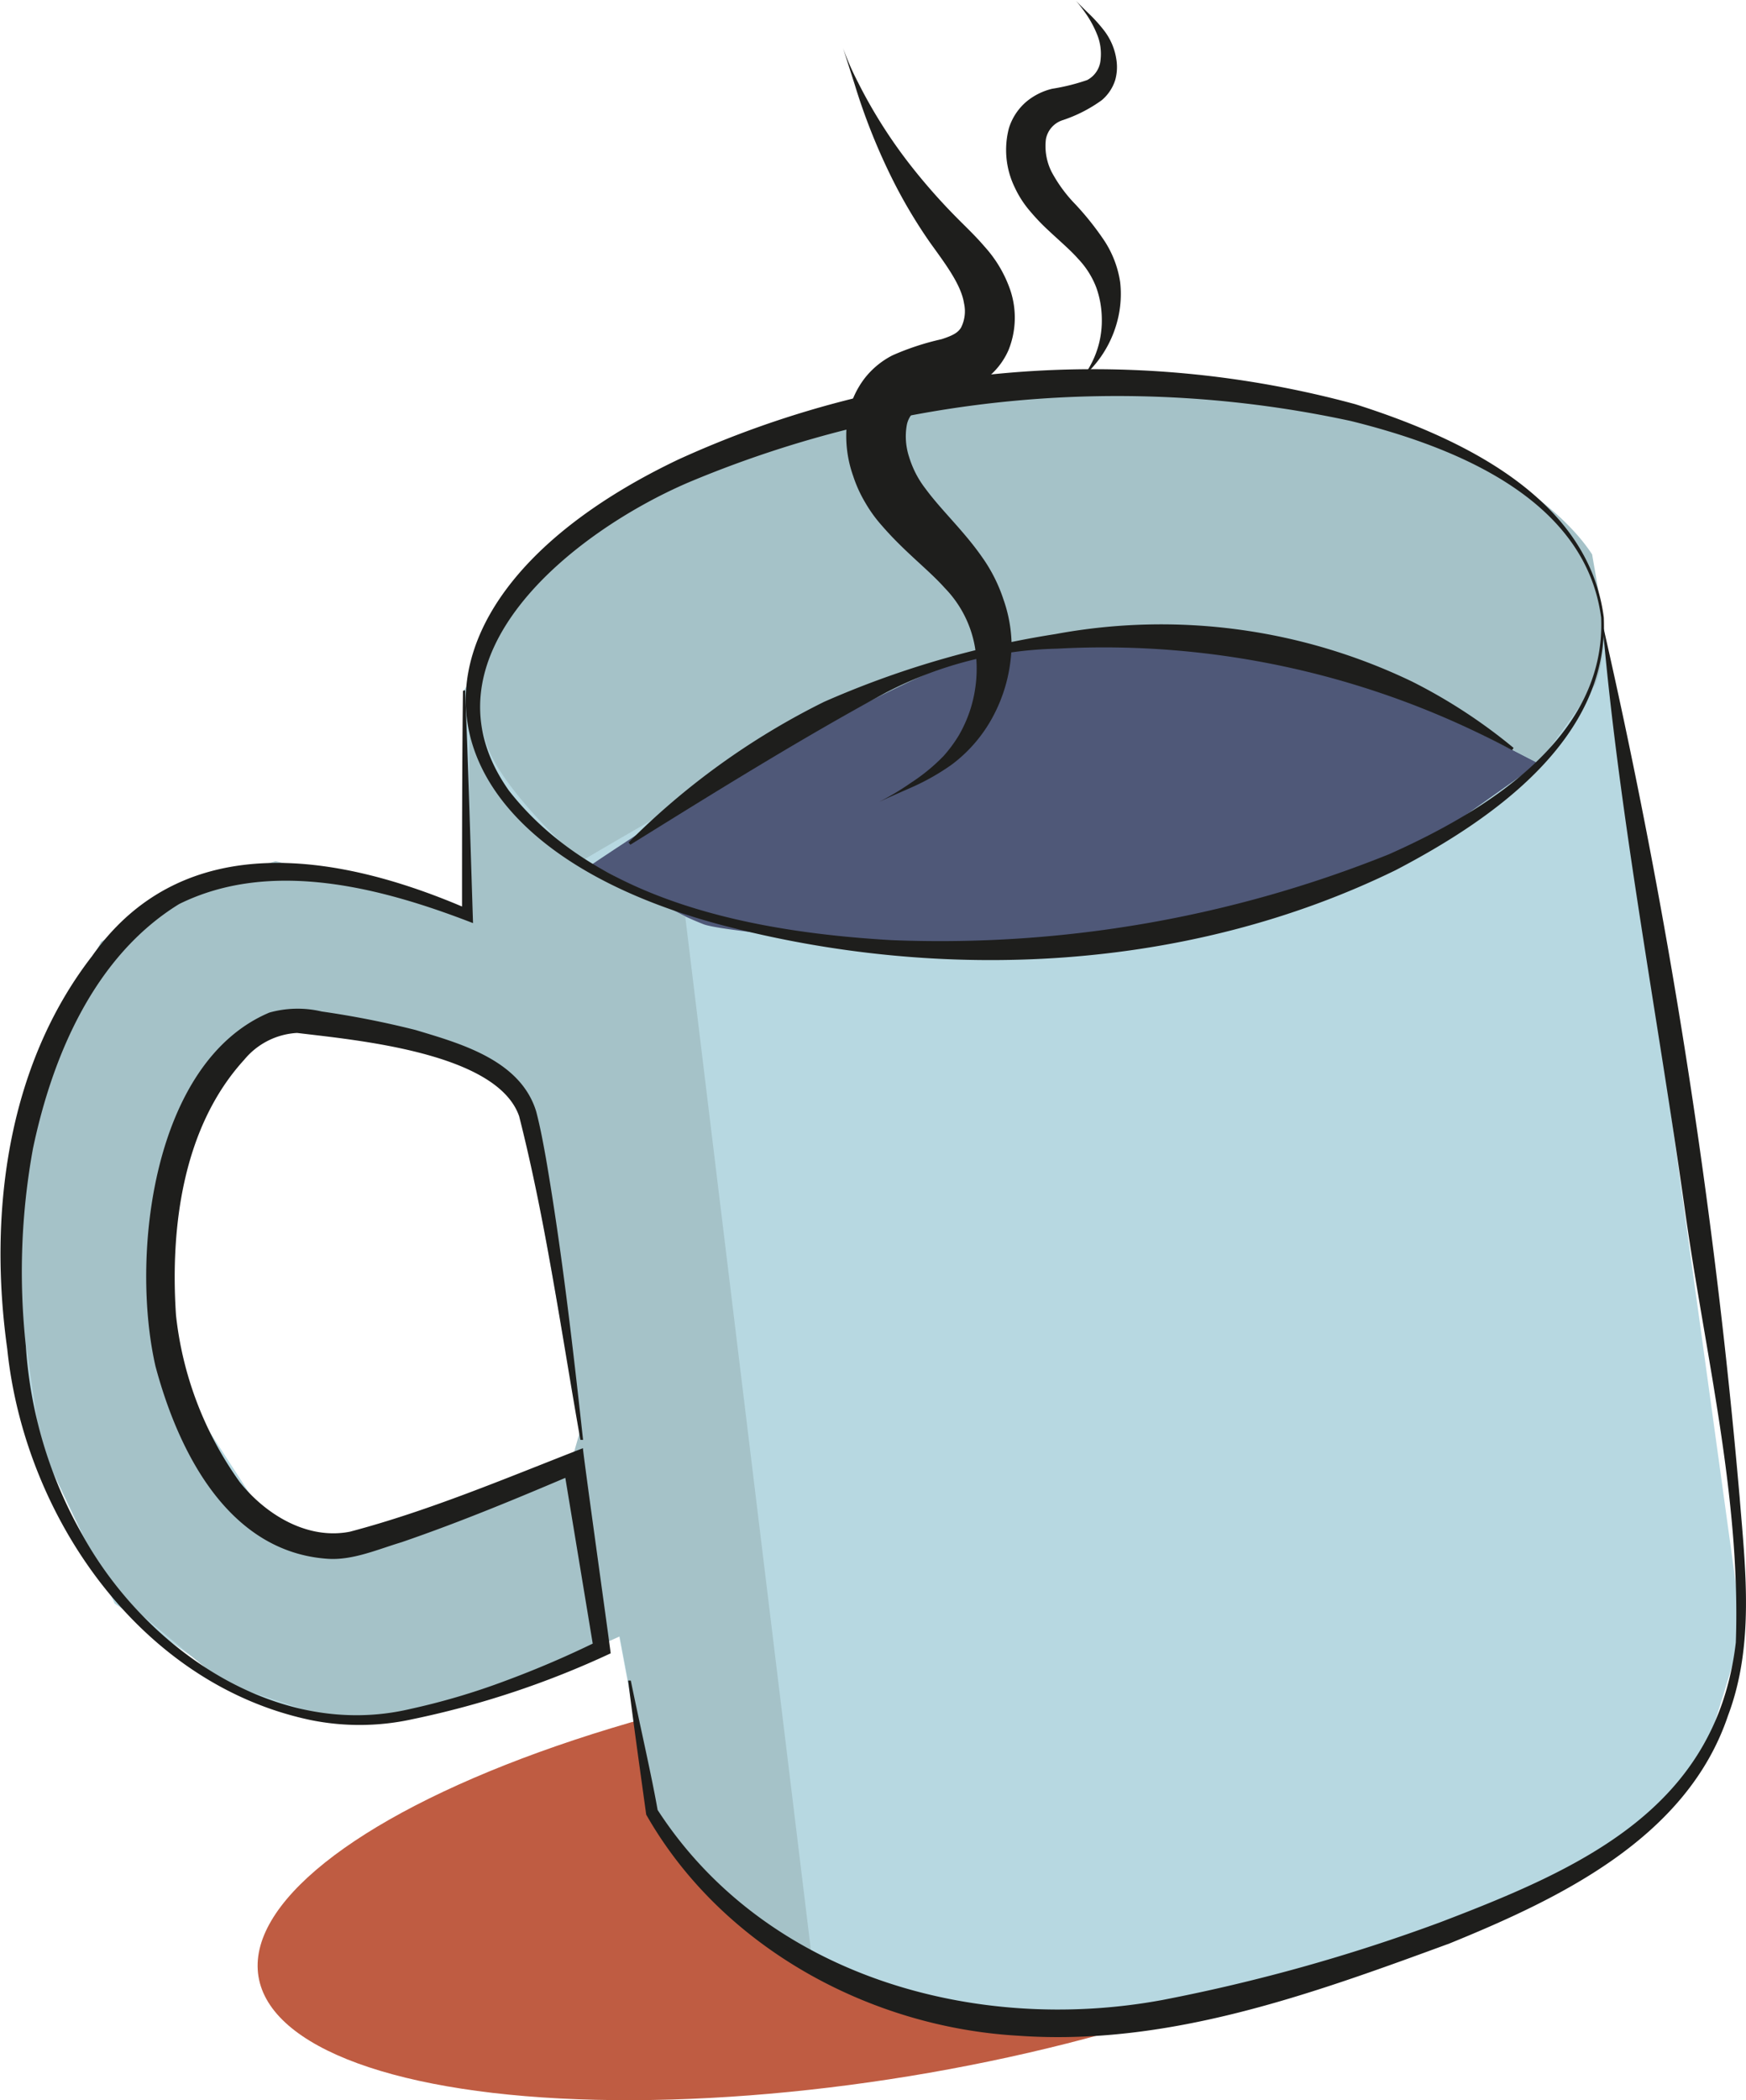 <svg id="Слой_1" data-name="Слой 1" xmlns="http://www.w3.org/2000/svg" viewBox="0 0 130.26 156.63"><defs><style>.cls-1{fill:#bf5c42;}.cls-2{fill:#b7d8e1;}.cls-3{fill:#4f5878;}.cls-4{fill:#a5c2c8;}.cls-5{fill:#1e1e1c;}</style></defs><ellipse class="cls-1" cx="297.94" cy="481.81" rx="46.73" ry="15.17" transform="translate(-306.41 -287.52) rotate(-9.29)"/><polygon class="cls-2" points="34.85 68.22 22.84 65.11 13.14 66.67 4.87 75.89 0.81 91.66 2.15 106.03 8.56 119.6 18.52 126.44 24.56 128.17 38.75 125.68 44.88 122.92 42.77 108.51 27.45 114.89 20.56 114.38 12.89 102.55 11.88 88.85 15.71 80.93 18.73 77.26 24.89 76.47 36.19 79.61 39.22 82.75 43.09 105.4 48.66 135.21 54.42 142.06 67.29 149.27 77.43 150.89 99.2 147.97 120.62 137.74 127.18 130.92 130 121.74 119.55 46.01 114.83 37.54 100.18 30.54 75.61 28.85 56.76 32.77 43.01 39.84 34.6 51.49 34.85 68.22"/><path class="cls-3" d="M276.47,406.57s8.43-5.73,20.11-12.65c3.87-2.29,8.16-3,11-3.6a53.51,53.51,0,0,1,25.67,1.31l14.06,7.26-11.61,8.23-21.37,5.07H296.88c-1.37,0-10.6-.81-11.87-1.31C280.76,409.22,277.76,406.49,276.47,406.57Z" transform="translate(-232.53 -341.95)"/><path class="cls-4" d="M267.64,393.48l2.47-5.16a47.46,47.46,0,0,1,24.1-15.53l16.61-2.18L330,371.85l11.31,3.71c3.52,1.59,7.91,4.53,10,7.74h0c.51,3.05,1.39,6.85.23,9.71l-4.21,5.88-17-8.78s-17.78-1.86-25.44.78-29,15.29-29,15.29-6.12-5.36-7.15-9-.94-3.12-.94-3.12Z" transform="translate(-232.53 -341.95)"/><path class="cls-4" d="M283.65,410.29s-7.18-3.72-7.83-4.11a28.89,28.89,0,0,1-5.94-5.41c-1.85-2.45-2.24-8.78-2.24-8.78l-.26,18.18-5.46-1.91-8.83-2.08-6.19,1.88-6.83,4.13L234.58,423l-1,13.16,2,13.66,5,10.49,8.67,7.18,7.91,2.61,4.18,0,8-1.87,9.42-4.23,2.47,13.18,4.58,5.73,7.34,5.5Zm-8.35,40.16-12.76,5.88-8.3.89-5.36-3.7-3.45-11.24.26-13.27,5.57-9.81,1.06-1.17,14.3,1.91,4.6,3.07,4.59,25.66Z" transform="translate(-232.53 -341.95)"/><g id="кружка"><path class="cls-5" d="M352.18,388c.4,9.06-8.33,15.09-15.51,18.84-15.47,7.57-33.82,8.45-50.31,4.1-24-6.38-25.68-24-3.24-34.71a74.49,74.49,0,0,1,50.53-4.13c7.73,2.46,17.37,6.89,18.53,15.9Zm-.2,0c-1.18-8.9-11-12.75-18.67-14.65a82.56,82.56,0,0,0-49.39,4.57c-8.55,3.66-20.5,13-13.42,23,6.54,8.36,18.51,10.57,28.56,11.15a89.84,89.84,0,0,0,37.08-6.4c7.22-3.21,16.24-8.71,15.84-17.68Z" transform="translate(-232.53 -341.95)"/><path class="cls-5" d="M267.23,393.43c.24,5.79.4,11.58.59,17.37-6.83-2.65-15.07-4.82-21.93-1.42-6.27,3.86-9.43,11.23-10.9,18.23a51.17,51.17,0,0,0-.53,14.73,32.66,32.66,0,0,0,4.21,14.07c4.68,8.49,14.5,15.35,24.47,13a51.4,51.4,0,0,0,7.15-2.12,73,73,0,0,0,6.86-2.95l-.33.62-2.28-13.79,1.09.61c-4.34,1.85-8.67,3.66-13.16,5.2-1.74.52-3.63,1.36-5.5,1.23-7.42-.51-11.14-8-12.84-14.36-1.87-8.18-.25-22.69,8.5-26.38a7.82,7.82,0,0,1,3.9-.08,68.15,68.15,0,0,1,7,1.38c3.32,1,7.82,2.23,9,6.07.31,1.18.52,2.34.73,3.5,1.2,7,2,14,2.77,21l-.2,0c-1.42-8-2.56-16.22-4.57-24.14-1.65-4.74-12.12-5.67-16.57-6.21a5.5,5.5,0,0,0-3.94,2c-4.57,5-5.53,12.47-5.09,19.05a26.19,26.19,0,0,0,4.75,12.44c1.95,2.45,5.06,4.33,8.22,3.71,5.92-1.56,11.66-4,17.39-6.23,0,.37,2,14.64,2.07,15.3a67.08,67.08,0,0,1-14.77,4.91,18.36,18.36,0,0,1-7.6.07c-12.75-2.67-21.37-15.2-22.65-27.69-1.4-10-.05-21.05,6.32-29.28,6.88-9.76,18.68-7.62,28.21-3.45l-.6.39c0-5.58,0-11.16.07-16.74Z" transform="translate(-232.53 -341.95)"/><path class="cls-5" d="M352.18,388.87a476.23,476.23,0,0,1,10.13,64.7c.44,5.41,1.12,11.08-.86,16.33-3.06,9.11-12.51,13.63-20.78,17-10.3,3.78-21,7.68-32.19,6.88-11.16-.64-22.16-6.67-27.74-16.49-.46-3.33-.93-6.66-1.35-10l.2,0c.61,3,1.57,7.16,2,9.65,8,12.35,23.64,16.76,37.64,14.18a131.38,131.38,0,0,0,20.8-5.82c10.47-4,20.54-8.48,22-20.84.39-10.86-2.32-21.64-3.81-32.36-2-14.27-4.87-29.19-6.1-43.22Z" transform="translate(-232.53 -341.95)"/><path class="cls-5" d="M279.42,404.79A55.12,55.12,0,0,1,294,394.3a69.37,69.37,0,0,1,17.28-5.06,43.19,43.19,0,0,1,26.61,3.55,40.15,40.15,0,0,1,7.56,4.94l-.11.17a64.36,64.36,0,0,0-33.94-7.57,29.08,29.08,0,0,0-12.77,3.27c-6.51,3.54-12.71,7.4-19.07,11.35l-.13-.16Z" transform="translate(-232.53 -341.95)"/></g><path class="cls-5" d="M295.43,345.55a20.46,20.46,0,0,0,1.11,2.54,37,37,0,0,0,4,6.29,44.79,44.79,0,0,0,3.37,3.81c.64.65,1.36,1.32,2.08,2.16a9.34,9.34,0,0,1,1.9,3.2,6.46,6.46,0,0,1-.12,4.51,5.43,5.43,0,0,1-1.63,2.1,8,8,0,0,1-2.06,1.12,23.63,23.63,0,0,0-2.95,1.09,1.84,1.84,0,0,0-.95,1.29,4.9,4.9,0,0,0,.17,2.36,7.58,7.58,0,0,0,.49,1.22,7.25,7.25,0,0,0,.73,1.15c1.18,1.61,2.86,3.15,4.22,5.1a11.82,11.82,0,0,1,1.61,3.19A10.59,10.59,0,0,1,308,390a11.74,11.74,0,0,1-1.47,5.54,10.87,10.87,0,0,1-3,3.44,17.09,17.09,0,0,1-2.89,1.65l-1.88.83-.65.3a20.08,20.08,0,0,0,2.37-1.42,14,14,0,0,0,2.44-2,10.25,10.25,0,0,0,1.14-1.54,9.93,9.93,0,0,0,.86-1.93,10.06,10.06,0,0,0,.35-4.63,8.36,8.36,0,0,0-2.25-4.43c-1.24-1.39-3-2.69-4.7-4.66a10.32,10.32,0,0,1-1.23-1.7,9.83,9.83,0,0,1-.91-2,8.91,8.91,0,0,1-.34-4.75,6.72,6.72,0,0,1,1.17-2.5,6.2,6.2,0,0,1,2.11-1.75,19.57,19.57,0,0,1,3.65-1.2c.9-.29,1.22-.5,1.45-.85a2.71,2.71,0,0,0,.23-1.83c-.22-1.42-1.44-3-2.55-4.55a37.77,37.77,0,0,1-2.75-4.62,45.89,45.89,0,0,1-2.85-7.13Z" transform="translate(-232.53 -341.95)"/><path class="cls-5" d="M312.8,342s.33.36,1,1a11.48,11.48,0,0,1,1.11,1.24,4.66,4.66,0,0,1,.91,2.17,3.59,3.59,0,0,1-.09,1.51,3.25,3.25,0,0,1-1,1.5,10.72,10.72,0,0,1-2.91,1.49,1.84,1.84,0,0,0-1.26,1.42,4.28,4.28,0,0,0,.42,2.43,10.7,10.7,0,0,0,1.78,2.43,21.6,21.6,0,0,1,2.15,2.7A7.72,7.72,0,0,1,316.1,363a7.92,7.92,0,0,1-.2,2.85,8.3,8.3,0,0,1-1.83,3.46,10.09,10.09,0,0,1-.72.73l-.26.25.23-.27a4.4,4.4,0,0,0,.57-.84,6.92,6.92,0,0,0,.84-3.48,7.07,7.07,0,0,0-.41-2.3,6.42,6.42,0,0,0-1.35-2.14c-.61-.69-1.4-1.35-2.26-2.16a15.29,15.29,0,0,1-1.29-1.35,7.65,7.65,0,0,1-1.18-1.81,6.39,6.39,0,0,1-.44-4.43,4.26,4.26,0,0,1,1.33-2,4.74,4.74,0,0,1,1.9-.94,15.21,15.21,0,0,0,2.61-.65,1.88,1.88,0,0,0,1-1.53,3.83,3.83,0,0,0-.27-1.89,7.83,7.83,0,0,0-.74-1.4A13,13,0,0,0,312.8,342Z" transform="translate(-232.53 -341.95)"/></svg>